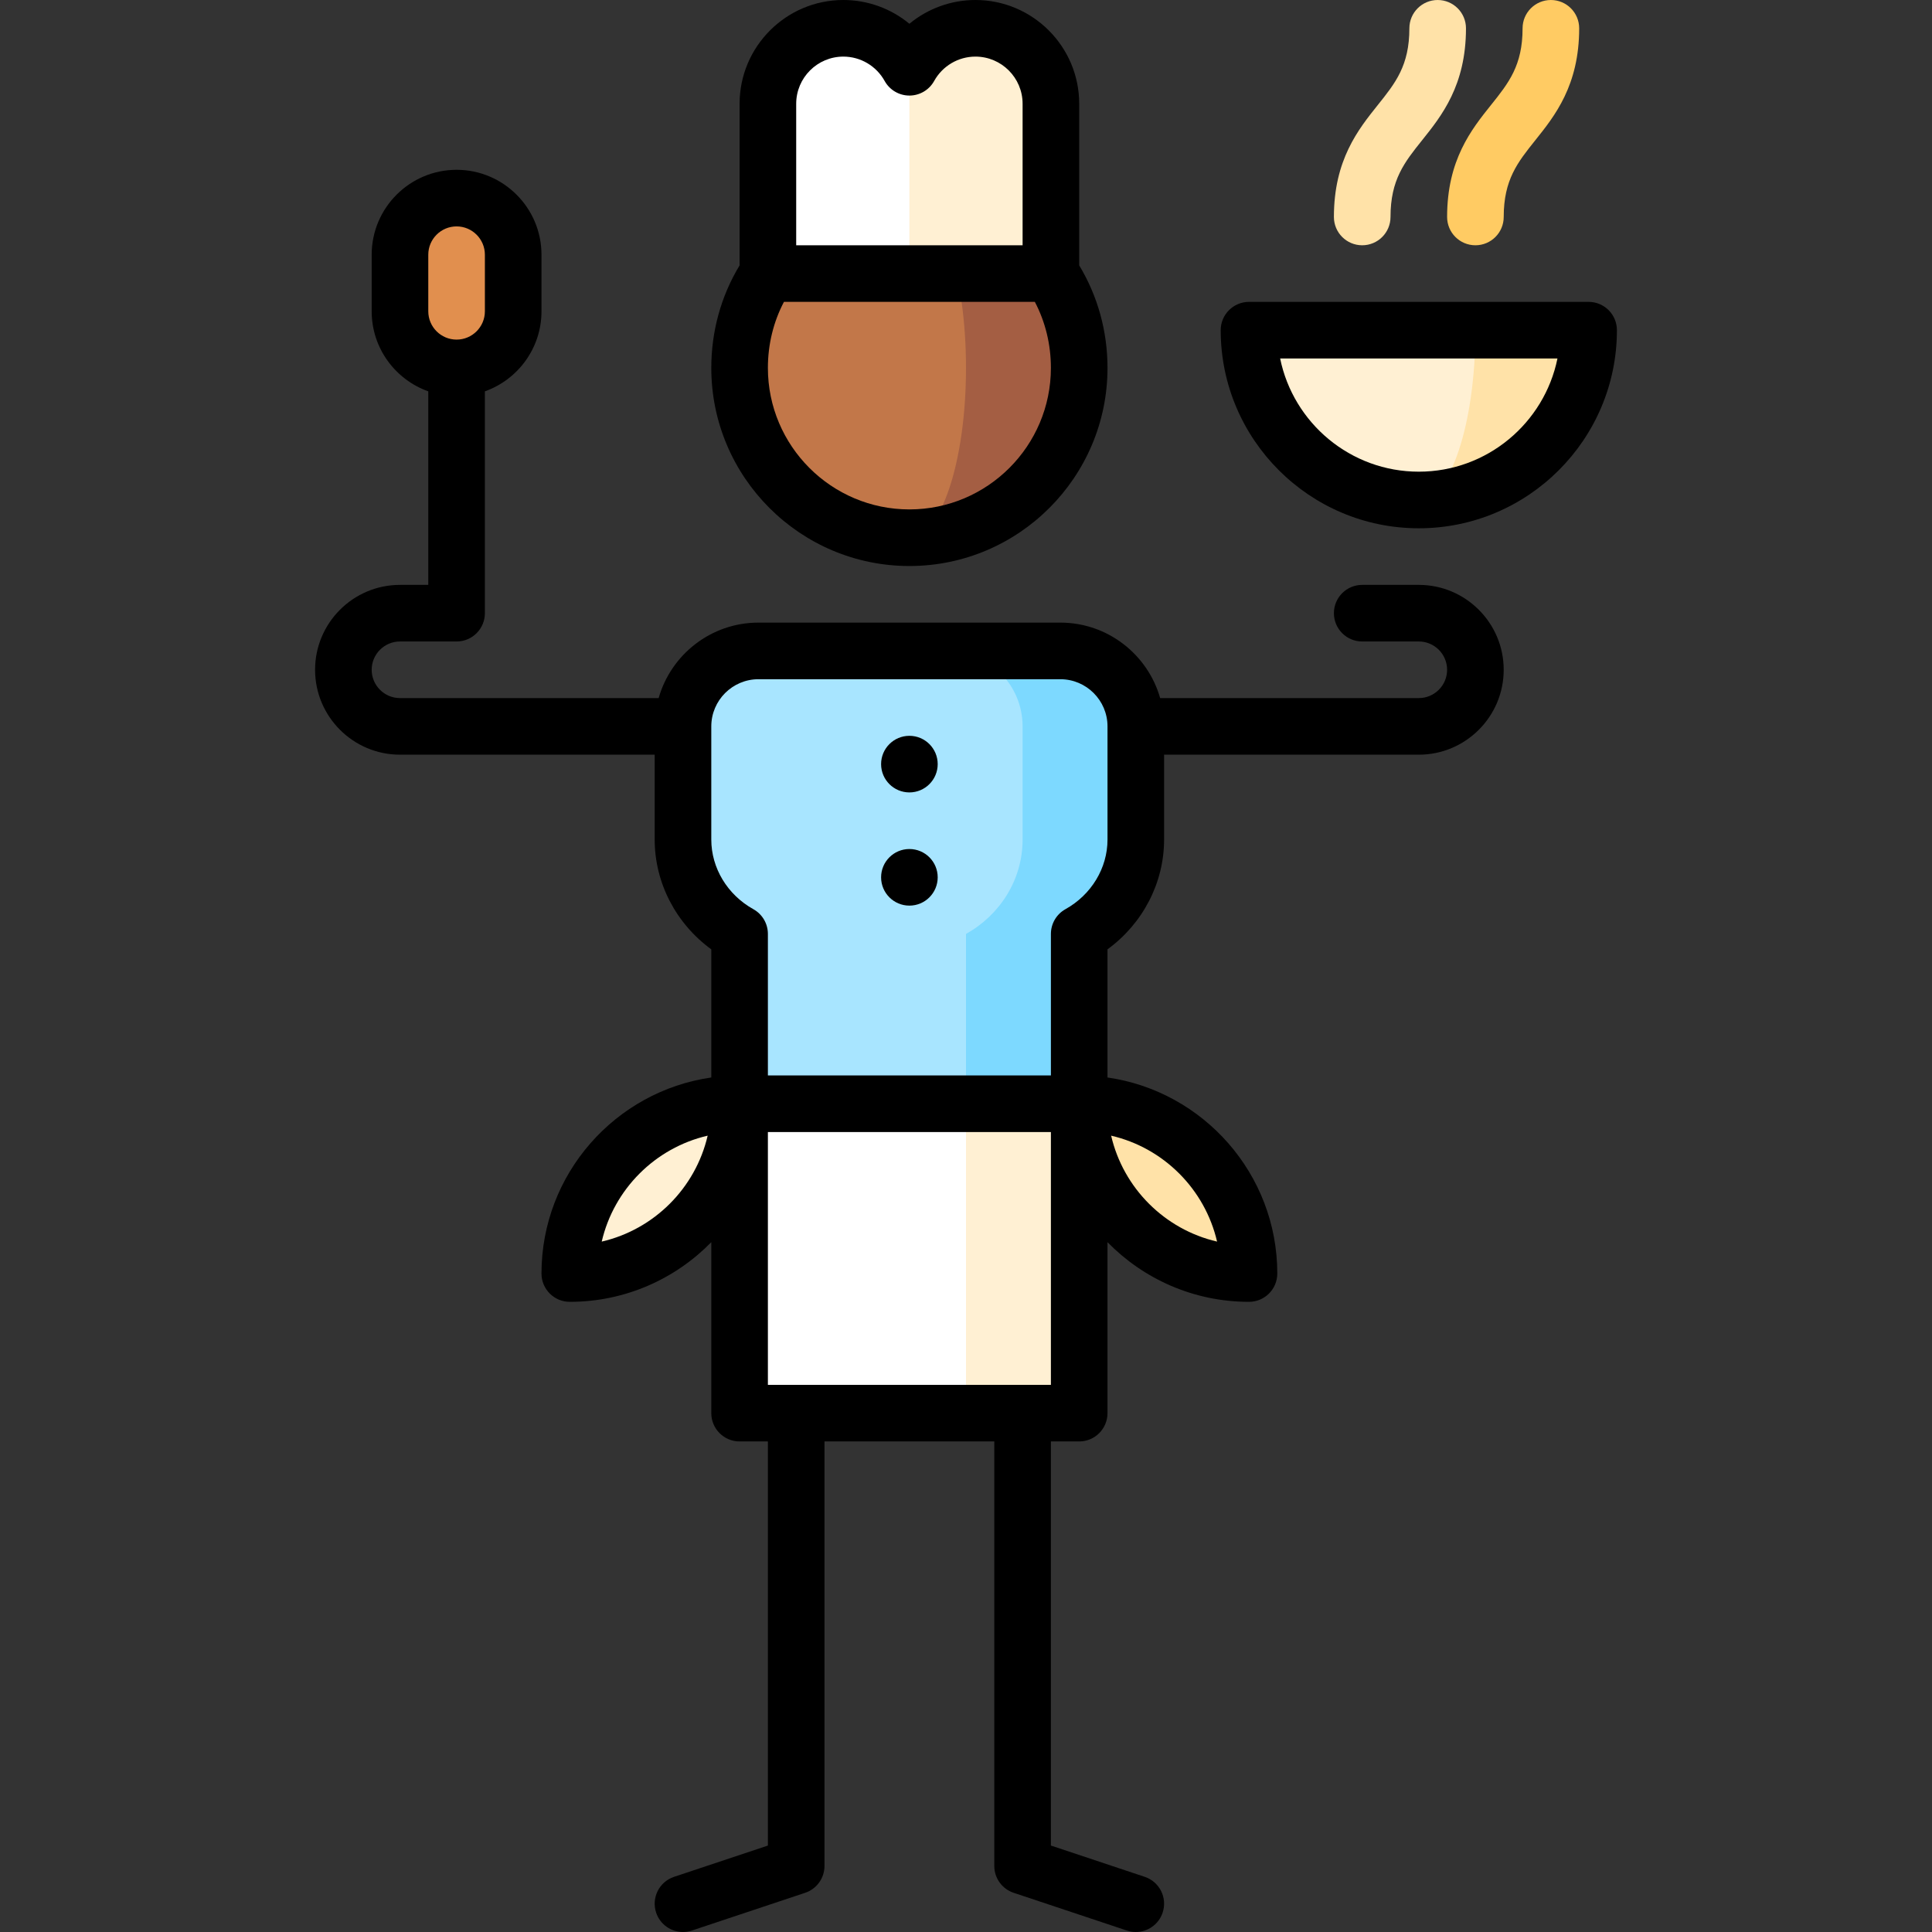 <svg id="Capa_1" enable-background="new 0 0 512.002 512.002" height="512" viewBox="0 0 512.002 512.002" width="512" xmlns="http://www.w3.org/2000/svg"><rect x="0" y="0" width="512.002" height="512.002" fill="#333333" stroke="none"/><g><path d="m121.001 52.5c8.284 0 15 6.716 15 15v15c0 8.284-6.716 15-15 15s-15-6.716-15-15v-15c0-8.285 6.716-15 15-15z" fill="#e18f4e"/><path d="m241.001 52.5v90c24.853 0 45-20.147 45-45s-20.147-45-45-45z" fill="#a45e43"/><path d="m256.001 97.5c0-24.853-6.716-45-15-45-24.853 0-45 20.147-45 45s20.147 45 45 45c8.284 0 15-20.148 15-45z" fill="#c27749"/><path d="m278.501 27.5c0-11.046-8.954-20-20-20-7.535 0-14.09 4.17-17.5 10.325l-10 27.337 10 27.337h37.5z" fill="#fff0d3"/><path d="m223.501 7.5c-11.046 0-20 8.954-20 20v45h37.5v-54.675c-3.41-6.155-9.965-10.325-17.5-10.325z" fill="#fff"/><path d="m241.001 262.5 15 112h30v-82z" fill="#fff0d3"/><path d="m241.001 262.5-45 30v82h60v-82z" fill="#fff"/><path d="m281.001 172.5h-30l-20 75 25 45h30v-45c8.964-4.993 15-14.315 15-25v-30c0-11.046-8.955-20-20-20z" fill="#7dd9ff"/><path d="m251.001 172.5h-50c-11.046 0-20 8.954-20 20v30c0 10.685 6.036 20.007 15 25v45h60v-45c8.964-4.993 15-14.315 15-25v-30c0-11.046-8.955-20-20-20z" fill="#a8e5ff"/><path d="m391.001 87.5-15 45c24.853 0 45-20.147 45-45z" fill="#ffe2a8"/><path d="m391.001 87.5h-60c0 24.853 20.147 45 45 45 8.284 0 15-20.147 15-45z" fill="#fff0d3"/><path d="m286.001 292.5c0 24.853 20.147 45 45 45 0-24.853-20.147-45-45-45z" fill="#ffe2a8"/><path d="m196.001 292.5c0 24.853-20.147 45-45 45 0-24.853 20.147-45 45-45z" fill="#fff0d3"/><path d="m241.001 150c28.949 0 52.5-23.552 52.5-52.5 0-9.708-2.59-19.049-7.5-27.169v-42.831c0-15.163-12.336-27.5-27.5-27.5-6.487 0-12.648 2.292-17.5 6.296-4.852-4.004-11.013-6.296-17.5-6.296-15.164 0-27.5 12.337-27.5 27.5v42.831c-4.91 8.119-7.5 17.46-7.5 27.169 0 28.948 23.551 52.5 52.5 52.5zm0-15c-20.678 0-37.5-16.822-37.5-37.5 0-6.204 1.461-12.183 4.252-17.5h66.495c2.792 5.318 4.253 11.296 4.253 17.5 0 20.678-16.822 37.5-37.5 37.5zm-17.5-120c4.54 0 8.732 2.476 10.94 6.46 1.321 2.386 3.833 3.865 6.56 3.865s5.239-1.479 6.56-3.865c2.208-3.984 6.4-6.46 10.94-6.46 6.893 0 12.5 5.607 12.5 12.5v37.5h-60v-37.5c0-6.893 5.607-12.5 12.5-12.5z"/><circle cx="241.001" cy="202.5" r="7.5"/><circle cx="241.001" cy="232.5" r="7.5"/><path d="m376.001 155h-15c-4.142 0-7.5 3.357-7.5 7.5s3.358 7.5 7.5 7.5h15c4.136 0 7.5 3.364 7.5 7.5s-3.364 7.5-7.5 7.5h-68.548c-3.274-11.528-13.889-20-26.452-20h-80c-12.563 0-23.178 8.472-26.452 20h-68.548c-4.136 0-7.5-3.364-7.5-7.5s3.364-7.5 7.5-7.5h15c4.142 0 7.5-3.357 7.5-7.5v-58.79c8.729-3.096 15-11.433 15-21.21v-15c0-12.406-10.093-22.5-22.5-22.5s-22.5 10.094-22.5 22.5v15c0 9.777 6.271 18.114 15 21.21v51.29h-7.5c-12.407 0-22.5 10.094-22.5 22.5s10.093 22.5 22.5 22.5h67.5v22.5c0 11.485 5.65 22.271 15 29.09v33.954c-25.407 3.651-45 25.554-45 51.956 0 4.143 3.358 7.5 7.5 7.5 14.679 0 27.963-6.063 37.5-15.808v45.308c0 4.143 3.358 7.5 7.5 7.5h7.5v107.095l-24.872 8.29c-3.93 1.31-6.053 5.558-4.744 9.487 1.048 3.143 3.974 5.13 7.114 5.13.786 0 1.586-.125 2.373-.387l30-10c3.063-1.021 5.128-3.887 5.128-7.115v-112.5h45v112.5c0 3.229 2.066 6.095 5.128 7.115l30 10c.787.262 1.586.387 2.373.387 3.14 0 6.066-1.987 7.114-5.13 1.31-3.93-.814-8.178-4.744-9.487l-24.872-8.29v-107.095h7.5c4.142 0 7.5-3.357 7.5-7.5v-45.308c9.537 9.745 22.821 15.808 37.5 15.808 4.142 0 7.5-3.357 7.5-7.5 0-26.401-19.593-48.304-45-51.956v-33.954c9.35-6.819 15-17.604 15-29.09v-22.5h67.5c12.407 0 22.5-10.094 22.5-22.5s-10.091-22.5-22.498-22.5zm-262.5-87.5c0-4.136 3.364-7.5 7.5-7.5s7.5 3.364 7.5 7.5v15c0 4.136-3.364 7.5-7.5 7.5s-7.5-3.364-7.5-7.5zm45.963 261.537c3.217-13.896 14.179-24.857 28.074-28.074-3.217 13.895-14.179 24.857-28.074 28.074zm163.074 0c-13.896-3.217-24.857-14.179-28.074-28.074 13.895 3.217 24.857 14.179 28.074 28.074zm-119.037 37.963v-67h75v67zm90-144.5c0 7.549-4.272 14.618-11.149 18.447-2.377 1.324-3.851 3.832-3.851 6.553v37.5h-75v-37.5c0-2.721-1.474-5.229-3.851-6.553-6.877-3.829-11.149-10.898-11.149-18.447v-30c0-6.893 5.607-12.5 12.5-12.5h80c6.893 0 12.5 5.607 12.5 12.5z"/><path d="m421.001 80h-90c-4.142 0-7.5 3.357-7.5 7.5 0 28.948 23.551 52.5 52.5 52.5s52.5-23.552 52.5-52.5c0-4.143-3.358-7.5-7.5-7.5zm-45 45c-18.109 0-33.262-12.904-36.747-30h73.493c-3.484 17.096-18.637 30-36.746 30z"/><path d="m391.001 65c4.142 0 7.5-3.357 7.5-7.5 0-9.869 3.688-14.479 8.356-20.314 5.188-6.484 11.644-14.555 11.644-29.686 0-4.143-3.358-7.5-7.5-7.5s-7.5 3.357-7.5 7.5c0 9.869-3.688 14.479-8.356 20.314-5.188 6.484-11.644 14.555-11.644 29.686 0 4.143 3.358 7.5 7.5 7.5z" fill="#ffcb63"/><path d="m361.001 65c4.142 0 7.5-3.357 7.5-7.5 0-9.869 3.688-14.479 8.356-20.314 5.188-6.484 11.644-14.555 11.644-29.686 0-4.143-3.358-7.5-7.5-7.5s-7.5 3.357-7.5 7.5c0 9.869-3.688 14.479-8.356 20.314-5.188 6.484-11.644 14.555-11.644 29.686 0 4.143 3.358 7.5 7.5 7.5z" fill="#ffe2a8"/></g></svg>